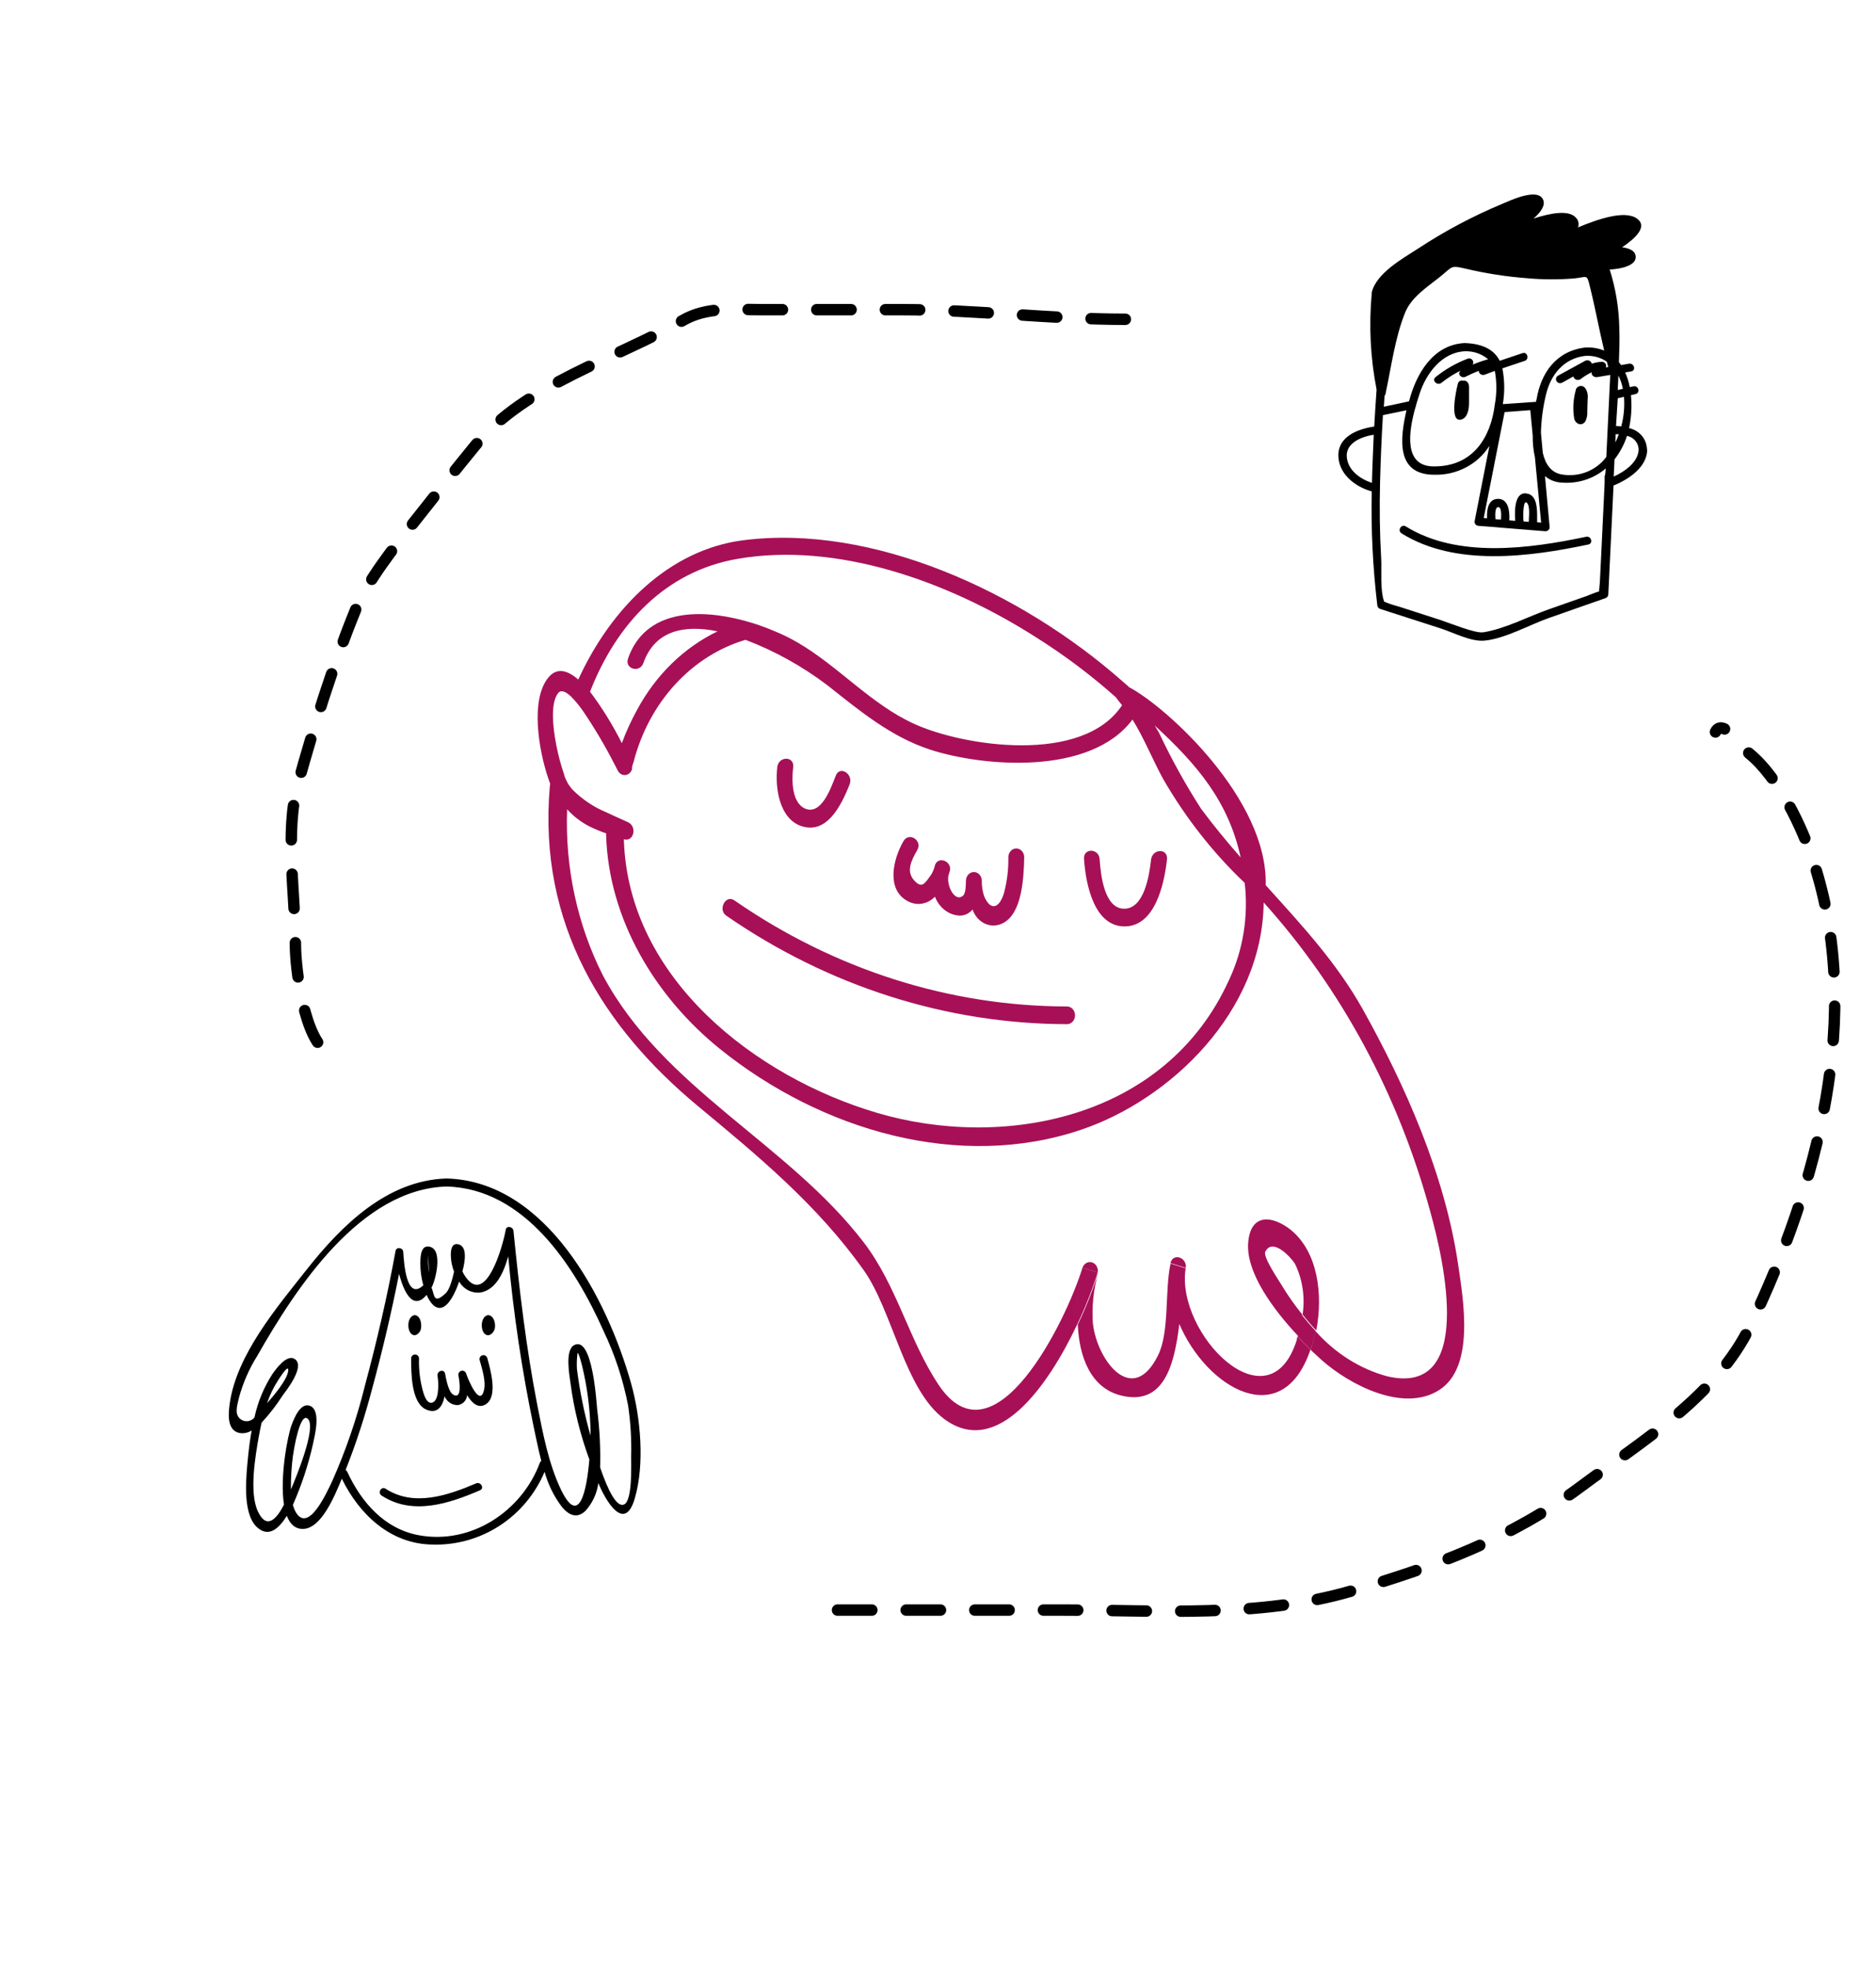 <svg width="164" height="172" viewBox="0 0 164 172" fill="none" xmlns="http://www.w3.org/2000/svg">
<path d="M94.628 110.807L95.963 111.22C95.995 111.029 95.962 110.833 95.87 110.668C95.778 110.504 95.633 110.384 95.466 110.332C95.298 110.281 95.119 110.301 94.964 110.389C94.809 110.477 94.689 110.626 94.628 110.807ZM103.657 110.807L102.322 110.395C102.535 109.467 103.814 109.89 103.657 110.859V110.807ZM113.807 114.93C114.19 115.411 114.589 115.875 115.003 116.322C114.93 116.719 114.837 117.111 114.725 117.497C114.678 117.651 114.623 117.796 114.567 117.95C114.215 117.61 113.835 117.229 113.455 116.817C113.62 116.204 113.738 115.576 113.807 114.941V114.93ZM102.322 110.436L103.657 110.849C103.397 112.055 103.304 113.858 103.091 115.672C102.357 114.06 102.088 112.235 102.322 110.447V110.436ZM94.628 110.797L95.963 111.209C95.468 112.777 94.867 114.3 94.165 115.765C94.074 114.096 94.23 112.421 94.628 110.807V110.797ZM95.555 115.755C95.935 118.919 99.003 122.97 101.237 118.455C102.257 116.394 101.812 112.776 102.331 110.436C102.095 112.228 102.364 114.057 103.101 115.672C102.674 119.29 101.747 122.949 97.928 121.95C95.333 121.259 94.341 118.579 94.22 115.765C94.923 114.3 95.524 112.777 96.019 111.209C95.588 112.677 95.427 114.227 95.546 115.765L95.555 115.755ZM113.371 117.095C113.371 117.012 113.371 116.909 113.445 116.827C113.825 117.239 114.205 117.621 114.558 117.961C112.092 125.248 105.464 121.311 103.082 115.683C103.295 113.869 103.388 112.065 103.647 110.859C102.758 116.549 110.924 124.887 113.371 117.095ZM96.13 75.093C96.223 76.505 96.547 79.422 98.28 79.422C100.014 79.422 100.468 76.556 100.626 75.134C100.737 74.165 102.137 74.103 102.016 75.134C101.756 77.443 100.913 80.968 98.308 80.968C95.704 80.968 94.925 77.432 94.767 75.093C94.674 74.103 96.065 74.113 96.13 75.093ZM70.036 72.196C68.182 71.557 67.728 68.97 67.951 67.043C68.062 66.074 69.452 66.063 69.341 67.043C69.202 68.187 69.202 70.186 70.407 70.681C71.825 71.248 72.641 68.857 73.067 67.785C73.429 66.878 74.634 67.661 74.272 68.568C73.512 70.475 72.252 72.949 70.036 72.196ZM64.196 78.69C72.925 84.736 83 87.949 93.284 87.966C93.469 87.966 93.645 88.048 93.776 88.193C93.906 88.338 93.979 88.534 93.979 88.74C93.979 88.945 93.906 89.141 93.776 89.286C93.645 89.431 93.469 89.513 93.284 89.513C82.754 89.493 72.436 86.209 63.492 80.03C62.732 79.504 63.436 78.164 64.196 78.69ZM87.704 80.669C87.461 80.802 87.195 80.877 86.924 80.889C86.653 80.901 86.383 80.85 86.131 80.74C85.879 80.629 85.65 80.461 85.46 80.247C85.269 80.032 85.121 79.776 85.025 79.494C84.843 79.705 84.616 79.862 84.364 79.948C84.113 80.035 83.846 80.049 83.588 79.989C83.181 79.915 82.798 79.728 82.474 79.445C82.15 79.162 81.895 78.792 81.734 78.37C81.415 78.702 81.01 78.915 80.577 78.981C80.144 79.048 79.704 78.964 79.315 78.741C77.461 77.711 78.064 75.103 78.981 73.516C79.463 72.681 80.668 73.454 80.186 74.299C79.704 75.144 79.185 76.103 79.89 76.917C80.594 77.731 80.863 77.195 81.41 76.433C81.535 76.226 81.632 76 81.697 75.763C81.712 75.696 81.73 75.63 81.753 75.567C82.087 74.773 83.292 75.34 83.023 76.165C83.002 76.242 82.977 76.317 82.949 76.391C82.652 77.216 83.421 78.937 84.191 78.278C84.441 78.071 84.432 77.319 84.441 76.989C84.441 76.784 84.514 76.588 84.645 76.442C84.775 76.297 84.952 76.216 85.136 76.216C85.321 76.216 85.497 76.297 85.628 76.442C85.758 76.588 85.831 76.784 85.831 76.989C85.82 77.446 85.889 77.902 86.035 78.329C86.666 79.793 87.435 79.226 87.778 78.02C88.041 77.016 88.166 75.973 88.149 74.928C88.149 74.723 88.222 74.526 88.352 74.381C88.483 74.236 88.66 74.155 88.844 74.155C89.028 74.155 89.205 74.236 89.336 74.381C89.466 74.526 89.539 74.723 89.539 74.928C89.493 76.701 89.363 79.793 87.704 80.669ZM113.195 110.436C112.843 109.88 111.239 108.128 110.609 109.406C110.396 109.849 111.777 111.879 111.99 112.24C112.549 113.172 113.169 114.057 113.844 114.889C113.775 115.528 113.657 116.159 113.492 116.775C111.323 114.477 108.903 111.209 109.116 108.602C109.33 105.994 111.248 106.241 112.824 107.478C115.225 109.416 115.67 113.168 115.067 116.281C114.647 115.841 114.249 115.377 113.872 114.889C114.104 113.362 113.866 111.793 113.195 110.436ZM48.058 68.815C47.048 80.793 52.758 89.811 60.98 96.645C66.199 100.974 71.427 105.272 75.505 111.014C78.036 114.58 79.074 121.434 82.531 124.011C87.166 127.474 91.616 121.146 94.165 115.765C94.073 114.092 94.229 112.414 94.628 110.797C93.256 115.332 86.934 128.32 82.059 121.043C79.454 117.146 78.434 112.405 75.505 108.581C68.877 99.933 57.958 95.12 52.702 85.245C50.466 80.825 49.385 75.799 49.578 70.733C50.143 71.354 50.802 71.86 51.525 72.227C52.002 72.462 52.491 72.665 52.989 72.835C52.989 72.897 52.989 72.969 52.989 73.031C53.221 80.318 57.235 87.101 63.001 91.729C71.853 98.82 83.866 102.335 94.517 98.738C102.303 96.109 110.368 88.43 110.47 78.875C117.248 86.398 122.247 95.668 125.023 105.86C126.284 110.344 128.898 122.073 121.269 120.29C118.892 119.644 116.723 118.277 115.003 116.342C114.93 116.74 114.837 117.132 114.725 117.517C114.678 117.672 114.623 117.816 114.567 117.971L115.55 118.878C118.006 121.053 122.696 123.485 125.82 121.486C128.944 119.486 127.934 113.642 127.461 110.467C126.311 102.665 122.826 94.821 119.118 88.183C116.829 84.122 113.89 80.968 110.952 77.7L110.646 77.36C110.859 69.898 102.044 61.817 98.679 60.044C98.652 60.019 98.627 59.991 98.605 59.961L98.095 59.518C89.27 51.736 76.293 45.758 64.947 47.222C58.533 48.046 53.434 53.097 50.552 59.395C49.504 58.477 48.475 58.261 47.687 59.57C46.352 61.786 47.224 66.197 48.095 68.496C48.086 68.609 48.067 68.754 48.058 68.815ZM98.114 61.6C94.702 66.857 84.209 65.228 79.927 63.27C76.145 61.559 73.327 58.25 69.73 56.158C69.113 55.797 68.475 55.48 67.821 55.21C66.915 54.815 65.986 54.491 65.04 54.241C61.026 53.159 56.391 53.303 54.908 57.539C54.575 58.467 55.919 58.858 56.243 57.952C57.263 55.066 59.858 54.591 62.732 55.179C59.792 56.59 57.327 58.996 55.687 62.054C55.178 62.979 54.734 63.948 54.361 64.95C53.564 63.358 52.633 61.854 51.581 60.456C53.879 54.55 58.162 49.922 64.502 48.84C73.049 47.366 82.772 50.695 90.707 55.787C93.106 57.302 95.393 59.025 97.548 60.941C97.761 61.239 97.928 61.435 98.086 61.631L98.114 61.6ZM108.458 74.938L108.347 74.814C107.188 73.485 106.058 72.114 105.001 70.691C103.638 68.572 102.408 66.351 101.321 64.043C101.2 63.827 101.071 63.62 100.941 63.404C104.649 66.826 107.383 70.021 108.458 74.938ZM49.328 67.723C49.029 66.866 48.794 65.984 48.624 65.084C48.29 63.373 48.142 61.425 48.781 60.59C49.031 60.26 49.439 60.425 49.912 60.868C50.297 61.259 50.651 61.687 50.969 62.147C51.988 63.647 52.917 65.22 53.75 66.857L54.018 67.372C54.085 67.496 54.182 67.596 54.298 67.661C54.414 67.725 54.544 67.752 54.673 67.738C54.802 67.724 54.925 67.67 55.027 67.581C55.13 67.493 55.207 67.374 55.251 67.238V67.125C55.251 66.95 55.335 66.775 55.39 66.589C56.053 64.023 57.303 61.692 59.016 59.823C60.73 57.953 62.85 56.609 65.17 55.921C67.711 56.883 70.124 58.221 72.344 59.9C75.19 62.157 77.906 64.404 81.308 65.517C85.943 67.022 95.323 67.816 99.003 62.889C100.023 64.528 100.755 66.393 101.701 68.115C103.66 71.502 106.055 74.551 108.811 77.164C109.149 80.069 108.676 83.02 107.457 85.616C101.896 97.923 87.546 100.5 76.636 97.253C66.171 94.161 54.89 85.596 54.538 73.351C55.4 73.619 55.724 72.248 54.908 71.866L54.528 71.691C54.065 71.485 53.555 71.258 53.017 71.001C51.922 70.552 50.912 69.877 50.042 69.011C49.917 68.864 49.799 68.709 49.69 68.547C49.546 68.304 49.425 68.045 49.328 67.774V67.723Z" fill="#A71057"/>
<path d="M55.166 120.895C53.059 113.425 47.737 103.23 39.038 103C33.859 103.155 29.891 107.061 26.819 110.951C24.249 114.211 20.66 118.407 20.075 122.718C19.966 123.534 19.828 124.921 20.838 125.221C21.035 125.271 21.239 125.279 21.439 125.244C21.639 125.21 21.83 125.134 22 125.021C21.862 125.787 21.763 126.553 21.689 127.289C21.547 128.791 21.123 132.171 22.428 133.443C23.412 134.384 24.303 133.728 25.072 132.482C25.347 133.193 25.795 133.643 26.499 133.628C28.124 133.588 29.291 130.654 29.881 129.237C31.427 132.397 34.15 134.945 37.797 134.995C39.871 135.059 41.916 134.487 43.666 133.353C45.416 132.219 46.79 130.575 47.609 128.636C47.915 129.747 48.428 130.787 49.12 131.701C49.721 132.432 50.44 132.762 51.183 132.046C51.794 131.373 52.186 130.525 52.306 129.618C52.95 131.19 54.6 133.979 55.486 130.985C56.372 127.99 56.013 123.92 55.166 120.895ZM25.628 127.149C25.677 126.723 26.243 123.254 26.942 124.04C27.641 124.826 25.918 129.047 25.431 130.183C25.422 129.169 25.485 128.155 25.618 127.149H25.628ZM47.191 127.855C45.615 132.086 41.184 135.025 36.611 134.179C33.618 133.628 31.585 131.305 30.354 128.626C30.325 128.562 30.274 128.51 30.211 128.481C31.131 126.154 31.909 123.771 32.54 121.346C33.439 118.038 34.222 114.7 34.888 111.332C35.306 112.954 36.114 114.581 37.295 113.174C37.866 114.466 38.812 115.042 39.831 112.799C39.88 112.684 40.008 112.388 40.141 112.008C40.325 112.335 40.6 112.6 40.93 112.77C41.261 112.939 41.634 113.007 42.002 112.964C43.331 112.744 44.03 111.257 44.429 109.805C44.888 114.821 45.633 119.807 46.659 124.736C46.856 125.632 47.053 126.658 47.319 127.68C47.259 127.723 47.214 127.785 47.191 127.855ZM37.433 110.385C37.433 110.29 37.389 109.204 37.433 109.95C37.477 110.387 37.494 110.827 37.482 111.267C37.453 110.961 37.448 110.656 37.433 110.385ZM51.621 125.472C51.084 123.565 50.687 121.62 50.435 119.654C50.408 119.182 50.426 118.709 50.489 118.242C50.617 118.242 50.898 119.413 50.922 119.518C51.317 121.19 51.548 122.897 51.611 124.616C51.621 124.796 51.626 125.096 51.621 125.472ZM54.575 131.48C53.93 131.806 53.162 130.304 52.463 128.256C52.507 126.569 52.422 124.882 52.207 123.209C52.133 122.427 51.789 116.734 50.199 117.561C49.357 118.001 49.79 120.229 49.869 120.87C50.172 123.156 50.727 125.4 51.523 127.56C51.286 130.324 50.632 133.443 49.061 130.238C47.964 127.965 47.466 125.301 46.979 122.848C45.994 117.806 45.399 112.689 44.887 107.576C44.852 107.216 44.286 107.076 44.212 107.481C43.976 108.848 42.42 114.491 40.544 111.357C40.5 111.279 40.461 111.199 40.426 111.116C40.697 110.115 40.815 108.978 40.116 108.763C39.215 108.488 39.397 110.005 39.491 110.451C39.54 110.688 39.607 110.92 39.693 111.147C39.56 111.737 39.319 112.709 38.954 113.039C37.876 114.041 37.999 113.184 37.724 112.538C38.083 111.888 38.708 109.339 37.645 108.988C36.798 108.708 36.754 109.77 36.744 110.385C36.742 111.044 36.829 111.699 37.005 112.333C35.528 113.74 35.316 110.39 35.252 109.429C35.252 109.059 34.657 108.928 34.578 109.334C33.859 113.3 32.938 117.255 31.89 121.151C31.183 124.004 30.227 126.787 29.035 129.467C28.518 130.549 26.903 134.124 25.81 132.076C25.723 131.902 25.653 131.719 25.603 131.53C26.364 129.812 26.955 128.021 27.366 126.183C27.498 125.517 28.104 123.264 27.1 122.873C26.263 122.548 25.711 123.965 25.5 124.525C25.136 125.467 24.451 129.122 24.825 131.505C24.23 132.672 23.348 133.773 22.556 132.121C21.763 130.469 22.324 127.244 22.625 125.552C22.699 125.156 22.777 124.751 22.866 124.345C23.54 123.618 24.149 122.832 24.688 121.997C24.978 121.586 26.696 119.458 25.795 118.797C25.096 118.297 24.141 119.628 23.826 120.074C23.07 121.239 22.533 122.536 22.241 123.9C22.107 124.055 21.925 124.161 21.725 124.199C21.525 124.237 21.318 124.206 21.138 124.11C20.439 123.694 20.72 122.908 20.887 122.172C21.239 120.866 21.783 119.622 22.502 118.482C25.889 112.533 31.521 103.921 39.038 103.701C45.866 103.881 50.233 110.656 52.768 116.339C53.755 118.406 54.475 120.593 54.91 122.848C55.126 124.313 55.215 125.794 55.176 127.274C55.166 128 55.309 131.11 54.565 131.49L54.575 131.48ZM23.343 122.648C23.585 121.929 23.916 121.244 24.328 120.61C24.55 120.274 25.259 119.163 25.195 119.814C25.101 120.61 23.934 121.967 23.343 122.648ZM42.583 118.642C42.853 119.618 43.567 122.032 42.479 122.728C41.82 123.153 41.258 122.633 40.835 121.937C40.819 122.15 40.732 122.352 40.589 122.509C40.446 122.666 40.255 122.77 40.047 122.803C39.797 122.815 39.549 122.748 39.337 122.61C39.126 122.473 38.961 122.273 38.866 122.037C38.684 122.918 38.24 123.619 37.256 123.194C35.932 122.618 35.946 119.939 35.941 118.732C35.941 118.639 35.978 118.55 36.042 118.484C36.107 118.419 36.195 118.382 36.286 118.382C36.377 118.382 36.465 118.419 36.53 118.484C36.594 118.55 36.631 118.639 36.631 118.732C36.598 119.748 36.727 120.763 37.015 121.736C37.103 121.997 37.295 122.593 37.664 122.603C38.186 122.603 38.275 121.792 38.3 121.451C38.328 121.05 38.311 120.647 38.25 120.249C38.181 119.809 38.821 119.613 38.91 120.059C38.999 120.505 39.186 121.641 39.629 121.897C40.416 122.347 40.17 120.705 40.082 120.249C40.056 120.159 40.067 120.062 40.112 119.98C40.157 119.898 40.232 119.837 40.321 119.811C40.409 119.785 40.505 119.796 40.585 119.842C40.666 119.887 40.726 119.964 40.751 120.054C40.938 120.615 41.953 123.033 42.312 121.491C42.494 120.705 42.135 119.613 41.923 118.842C41.91 118.758 41.929 118.671 41.974 118.599C42.02 118.527 42.091 118.475 42.172 118.452C42.253 118.429 42.34 118.437 42.416 118.475C42.491 118.513 42.551 118.578 42.583 118.657V118.642ZM41.967 130.248C39.25 131.42 36.06 132.477 33.362 130.714C32.988 130.474 33.332 129.868 33.706 130.113C36.168 131.716 39.122 130.714 41.618 129.648C42.021 129.472 42.371 130.073 41.967 130.248ZM43.242 116.164C43.134 116.544 42.691 116.915 42.346 116.549C42.002 116.184 42.031 115.197 42.538 114.982C42.57 114.962 42.605 114.95 42.642 114.947C42.642 114.947 42.642 114.947 42.676 114.947H42.755L42.809 114.972C43.247 115.122 43.341 115.798 43.242 116.164ZM35.927 116.549C35.582 116.179 35.612 115.197 36.114 114.982C36.146 114.964 36.181 114.952 36.217 114.947H36.252C36.278 114.944 36.304 114.944 36.33 114.947L36.385 114.972C36.798 115.122 36.877 115.798 36.793 116.164C36.709 116.529 36.266 116.915 35.927 116.549Z" fill="black"/>
<path d="M138.654 46.915C139.11 46.816 139.305 47.497 138.848 47.591C133.686 48.676 127.232 49.544 122.527 46.619C122.133 46.375 122.498 45.765 122.896 46.009C127.416 48.821 133.696 47.957 138.654 46.915ZM144 39.271C144 40.806 142.416 41.882 141.055 42.436C140.902 45.603 140.75 48.774 140.598 51.948C140.595 52.025 140.568 52.098 140.52 52.159C140.472 52.219 140.406 52.264 140.33 52.286L135.407 54.01C133.735 54.596 131.552 55.831 129.764 55.991C128.568 56.094 127.071 55.287 125.944 54.925L120.67 53.225C120.595 53.203 120.528 53.158 120.48 53.098C120.432 53.037 120.405 52.964 120.403 52.887C120.01 49.588 119.847 46.268 119.917 42.947C118.405 42.539 116.971 41.356 117 39.741C117.03 38.126 118.726 37.487 120.135 37.28C120.194 36.2 120.267 35.12 120.34 34.045C119.801 31.28 119.659 28.457 119.917 25.655C119.917 25.655 119.917 25.631 119.917 25.617C119.917 25.603 119.917 25.58 119.917 25.561C120.33 23.861 122.59 22.622 123.97 21.725C126.287 20.202 128.748 18.894 131.319 17.819C131.927 17.574 134.396 16.363 134.892 17.438C135.13 17.945 134.692 18.546 134.065 19.1C135.523 18.631 137.142 18.307 137.769 19.03C137.878 19.14 137.953 19.278 137.985 19.427C138.016 19.577 138.004 19.732 137.949 19.875C139.708 19.143 142.017 18.358 143.077 19.086C144.136 19.814 142.858 20.903 141.803 21.612C142.362 21.687 142.911 21.875 142.984 22.349C143.164 23.481 140.719 23.556 140.719 23.556C141.249 25.226 141.532 26.96 141.56 28.707C141.599 29.683 141.56 30.669 141.526 31.646C141.594 31.73 141.657 31.82 141.716 31.909L142.396 31.787C142.858 31.707 143.052 32.388 142.59 32.463L142.075 32.552C142.258 32.965 142.392 33.397 142.474 33.839L142.78 33.768C143.237 33.66 143.431 34.336 142.974 34.444L142.576 34.538C142.664 35.433 142.623 36.335 142.454 37.219C142.454 37.285 142.425 37.351 142.411 37.416C142.849 37.511 143.242 37.746 143.526 38.082C143.809 38.418 143.968 38.837 143.976 39.271H144ZM120.092 37.994C118.969 38.177 117.608 38.741 117.739 39.975C117.851 41.098 118.877 41.853 119.936 42.206C119.965 40.806 120.038 39.398 120.092 37.994ZM120.971 35.548L123.178 35.078C123.781 32.731 125.239 30.125 128.038 29.984C129.725 30.04 130.644 30.627 131.105 31.533L133.088 30.867C133.531 30.716 133.72 31.397 133.283 31.543L131.339 32.195C131.539 33.228 131.552 34.286 131.378 35.322L134.133 35.13C134.184 35.118 134.238 35.118 134.289 35.13C134.289 35.055 134.289 34.98 134.328 34.909C134.702 32.594 136.044 30.683 138.566 30.374C139.137 30.336 139.71 30.428 140.238 30.641C139.786 28.758 139.441 26.829 138.965 24.951C138.712 23.922 138.746 24.227 137.565 24.34C136.211 24.447 134.849 24.44 133.497 24.317C131.703 24.18 129.923 23.905 128.175 23.495C126.716 23.157 127.071 23.27 125.744 24.307C124.631 25.181 123.353 26.026 122.828 27.34C121.939 29.557 121.618 32.125 121.117 34.449C121.106 34.505 121.077 34.555 121.035 34.595C121.01 34.9 121.01 35.224 120.971 35.548ZM134.376 45.018C134.376 45.225 134.376 45.436 134.376 45.643C134.494 45.644 134.612 45.658 134.726 45.685C134.697 45.328 134.658 44.971 134.624 44.614C134.478 43.06 134.328 41.506 134.182 39.957C134.045 39.346 133.982 38.722 133.992 38.097C133.92 37.346 133.851 36.599 133.779 35.848L131.533 36.017C130.921 39.107 130.311 42.193 129.706 45.276L129.997 45.3C129.963 44.483 130.119 43.6 130.969 43.6C131.82 43.6 132 44.6 131.941 45.478L132.461 45.52C132.379 44.394 132.461 42.811 133.638 43.173C134.342 43.408 134.367 44.436 134.376 45.018ZM133.477 43.943C133.181 43.661 133.161 44.849 133.161 45.028C133.161 45.206 133.161 45.394 133.19 45.572L133.647 45.61C133.647 45.229 133.788 44.234 133.477 43.943ZM130.974 44.319C130.717 44.319 130.692 44.863 130.731 45.375L131.217 45.413C131.256 44.891 131.241 44.319 130.974 44.319ZM128.787 31.745C128.787 31.787 128.748 31.824 128.733 31.867C129.176 31.685 129.628 31.528 130.09 31.397C129.527 30.921 128.796 30.672 128.048 30.702C126.026 30.801 124.675 32.67 124.121 34.355C124.024 34.656 123.902 35.022 123.786 35.43C123.787 35.49 123.77 35.549 123.737 35.599C123.139 37.736 122.668 40.797 125.385 40.764C128.743 40.764 130.313 38.28 130.678 35.351C130.853 34.38 130.853 33.387 130.678 32.416L129.759 32.759C129.703 32.774 129.644 32.776 129.587 32.766C129.529 32.756 129.475 32.733 129.428 32.699C129.382 32.666 129.343 32.623 129.316 32.573C129.289 32.523 129.275 32.468 129.273 32.411C128.876 32.564 128.488 32.738 128.111 32.932C127.805 33.087 127.402 32.759 127.625 32.463L127.664 32.402C127.076 32.696 126.521 33.05 126.012 33.458C125.652 33.749 125.132 33.252 125.496 32.961C126.353 32.268 127.322 31.716 128.364 31.327C128.423 31.317 128.483 31.322 128.539 31.34C128.595 31.358 128.647 31.388 128.688 31.429C128.729 31.47 128.76 31.52 128.777 31.575C128.795 31.63 128.798 31.688 128.787 31.745ZM140.374 40.943C139.852 41.39 139.241 41.73 138.578 41.943C137.916 42.155 137.215 42.235 136.52 42.178C135.98 42.156 135.465 41.956 135.062 41.609L135.47 46.079C135.469 46.172 135.43 46.261 135.362 46.327C135.294 46.393 135.202 46.43 135.105 46.431L134.299 46.366L133.579 46.309L133.268 46.281L132.539 46.225L131.854 46.169L131.13 46.112L130.814 46.079L130.07 46.023L129.273 45.962C129.214 45.962 129.157 45.948 129.105 45.922C129.053 45.897 129.008 45.859 128.974 45.813C128.94 45.768 128.917 45.715 128.908 45.659C128.9 45.603 128.905 45.546 128.923 45.492L130.206 38.966C129.705 39.761 128.995 40.413 128.148 40.856C127.301 41.3 126.348 41.519 125.385 41.492C121.982 41.492 122.405 38.271 122.954 35.858L120.894 36.285C120.782 38.219 120.694 40.158 120.646 42.093C120.587 44.342 120.612 46.591 120.743 48.835C120.801 49.807 120.626 51.601 121.01 52.592C121.103 52.621 121.194 52.656 121.282 52.695C121.657 52.85 122.075 52.948 122.459 53.071L125.657 54.103C126.804 54.47 128.947 55.376 129.672 55.263C131.567 54.967 133.599 53.883 135.397 53.254L138.726 52.084C138.897 52.023 139.499 51.761 139.796 51.69C139.796 51.465 139.854 51.042 139.859 50.897L139.976 48.526C140.076 46.422 140.176 44.315 140.277 42.206V41.642C140.355 41.384 140.364 41.168 140.374 40.943ZM140.768 32.768L139.611 32.961C139.363 33.003 139.067 32.778 139.154 32.533C138.808 32.696 138.482 32.896 138.182 33.13C138.128 33.169 138.064 33.194 137.997 33.204C137.93 33.213 137.862 33.207 137.798 33.184C137.735 33.162 137.678 33.125 137.633 33.076C137.588 33.027 137.556 32.968 137.541 32.904L136.568 33.444C136.485 33.491 136.385 33.504 136.292 33.479C136.198 33.455 136.119 33.396 136.07 33.315C136.022 33.234 136.009 33.138 136.034 33.048C136.059 32.958 136.12 32.881 136.204 32.834L138.595 31.524C138.649 31.5 138.708 31.488 138.767 31.489C138.827 31.49 138.885 31.503 138.939 31.528C138.992 31.553 139.039 31.59 139.076 31.634C139.114 31.679 139.14 31.731 139.154 31.787C139.443 31.687 139.747 31.632 140.053 31.623C140.113 31.624 140.172 31.639 140.224 31.668C140.276 31.696 140.32 31.736 140.352 31.785C140.384 31.834 140.404 31.89 140.408 31.947C140.413 32.005 140.403 32.063 140.379 32.116L140.598 32.078L140.466 31.608C139.913 31.233 139.241 31.055 138.566 31.106C136.705 31.331 135.577 32.74 135.164 34.435C134.891 35.545 134.738 36.68 134.707 37.82C134.76 38.412 134.819 39.004 134.872 39.59C135.101 40.562 135.591 41.314 136.534 41.468C137.266 41.596 138.02 41.519 138.708 41.248C139.397 40.977 139.991 40.523 140.423 39.938C140.539 37.553 140.654 35.163 140.768 32.768ZM141.424 34.088L141.871 33.98C141.794 33.578 141.663 33.189 141.482 32.82L141.424 34.088ZM141.273 37.233C141.426 37.235 141.579 37.246 141.73 37.266C141.955 36.422 142.036 35.548 141.968 34.679L141.424 34.811L141.273 37.233ZM141.2 38.703C141.321 38.459 141.426 38.208 141.516 37.952H141.239C141.234 38.191 141.225 38.445 141.21 38.703H141.2ZM142.231 38.097C141.993 38.837 141.624 39.531 141.142 40.149L141.069 41.656C142.002 41.229 143.013 40.52 143.217 39.567C143.254 39.408 143.257 39.243 143.227 39.083C143.197 38.922 143.134 38.77 143.042 38.633C142.95 38.496 142.831 38.378 142.692 38.286C142.553 38.194 142.396 38.13 142.231 38.097ZM127.844 36.632C128.33 36.421 128.418 35.693 128.422 35.261C128.427 34.829 128.422 34.444 128.422 34.036C128.422 33.778 128.452 33.566 128.252 33.369C128.207 33.326 128.151 33.295 128.09 33.279C128.028 33.263 127.964 33.264 127.902 33.28C127.857 33.265 127.81 33.259 127.762 33.263C127.715 33.266 127.669 33.279 127.627 33.301C127.585 33.322 127.548 33.352 127.518 33.388C127.489 33.424 127.467 33.466 127.455 33.51C127.329 33.942 126.605 37.158 127.844 36.632ZM137.89 33.843V33.867C137.857 33.886 137.829 33.911 137.808 33.942C137.786 33.972 137.772 34.005 137.764 34.041C137.764 34.041 137.764 34.041 137.764 34.064C137.527 34.886 137.477 35.748 137.618 36.59C137.73 37.06 138.279 37.29 138.59 36.83C138.727 36.555 138.785 36.251 138.76 35.947C138.76 35.515 138.795 35.078 138.804 34.642C138.814 34.205 138.508 33.444 137.89 33.843Z" fill="black"/>
<path d="M98.38 27.905C91.832 27.905 85.345 27.066 78.809 27.066C74.731 27.066 70.654 27.066 66.577 27.066C64.222 27.066 61.823 26.781 59.703 27.998C53.876 31.346 45.944 33.59 41.576 38.903C39.722 41.158 37.917 43.463 36.101 45.752C34.43 47.859 32.108 50.783 31.092 53.278C29.048 58.295 27.466 63.389 26.036 68.539C24.879 72.702 25.826 78.263 25.826 82.589C25.826 84.734 26.609 90.996 28.762 92.072" stroke="black" stroke-linecap="round" stroke-dasharray="3 3"/>
<path d="M73.217 140.721C79.772 140.721 86.327 140.721 92.882 140.721C101.3 140.721 110.016 141.434 118.185 139.043C125.483 136.907 132.095 134.477 138.222 129.91C143.534 125.951 150.053 122.061 153.041 115.814C158.918 103.524 162.895 88.721 158.563 75.389C157.563 72.315 155.497 67.951 152.924 65.86C152.37 65.41 150.614 62.674 149.965 63.973" stroke="black" stroke-linecap="round" stroke-dasharray="3 3"/>
</svg>
